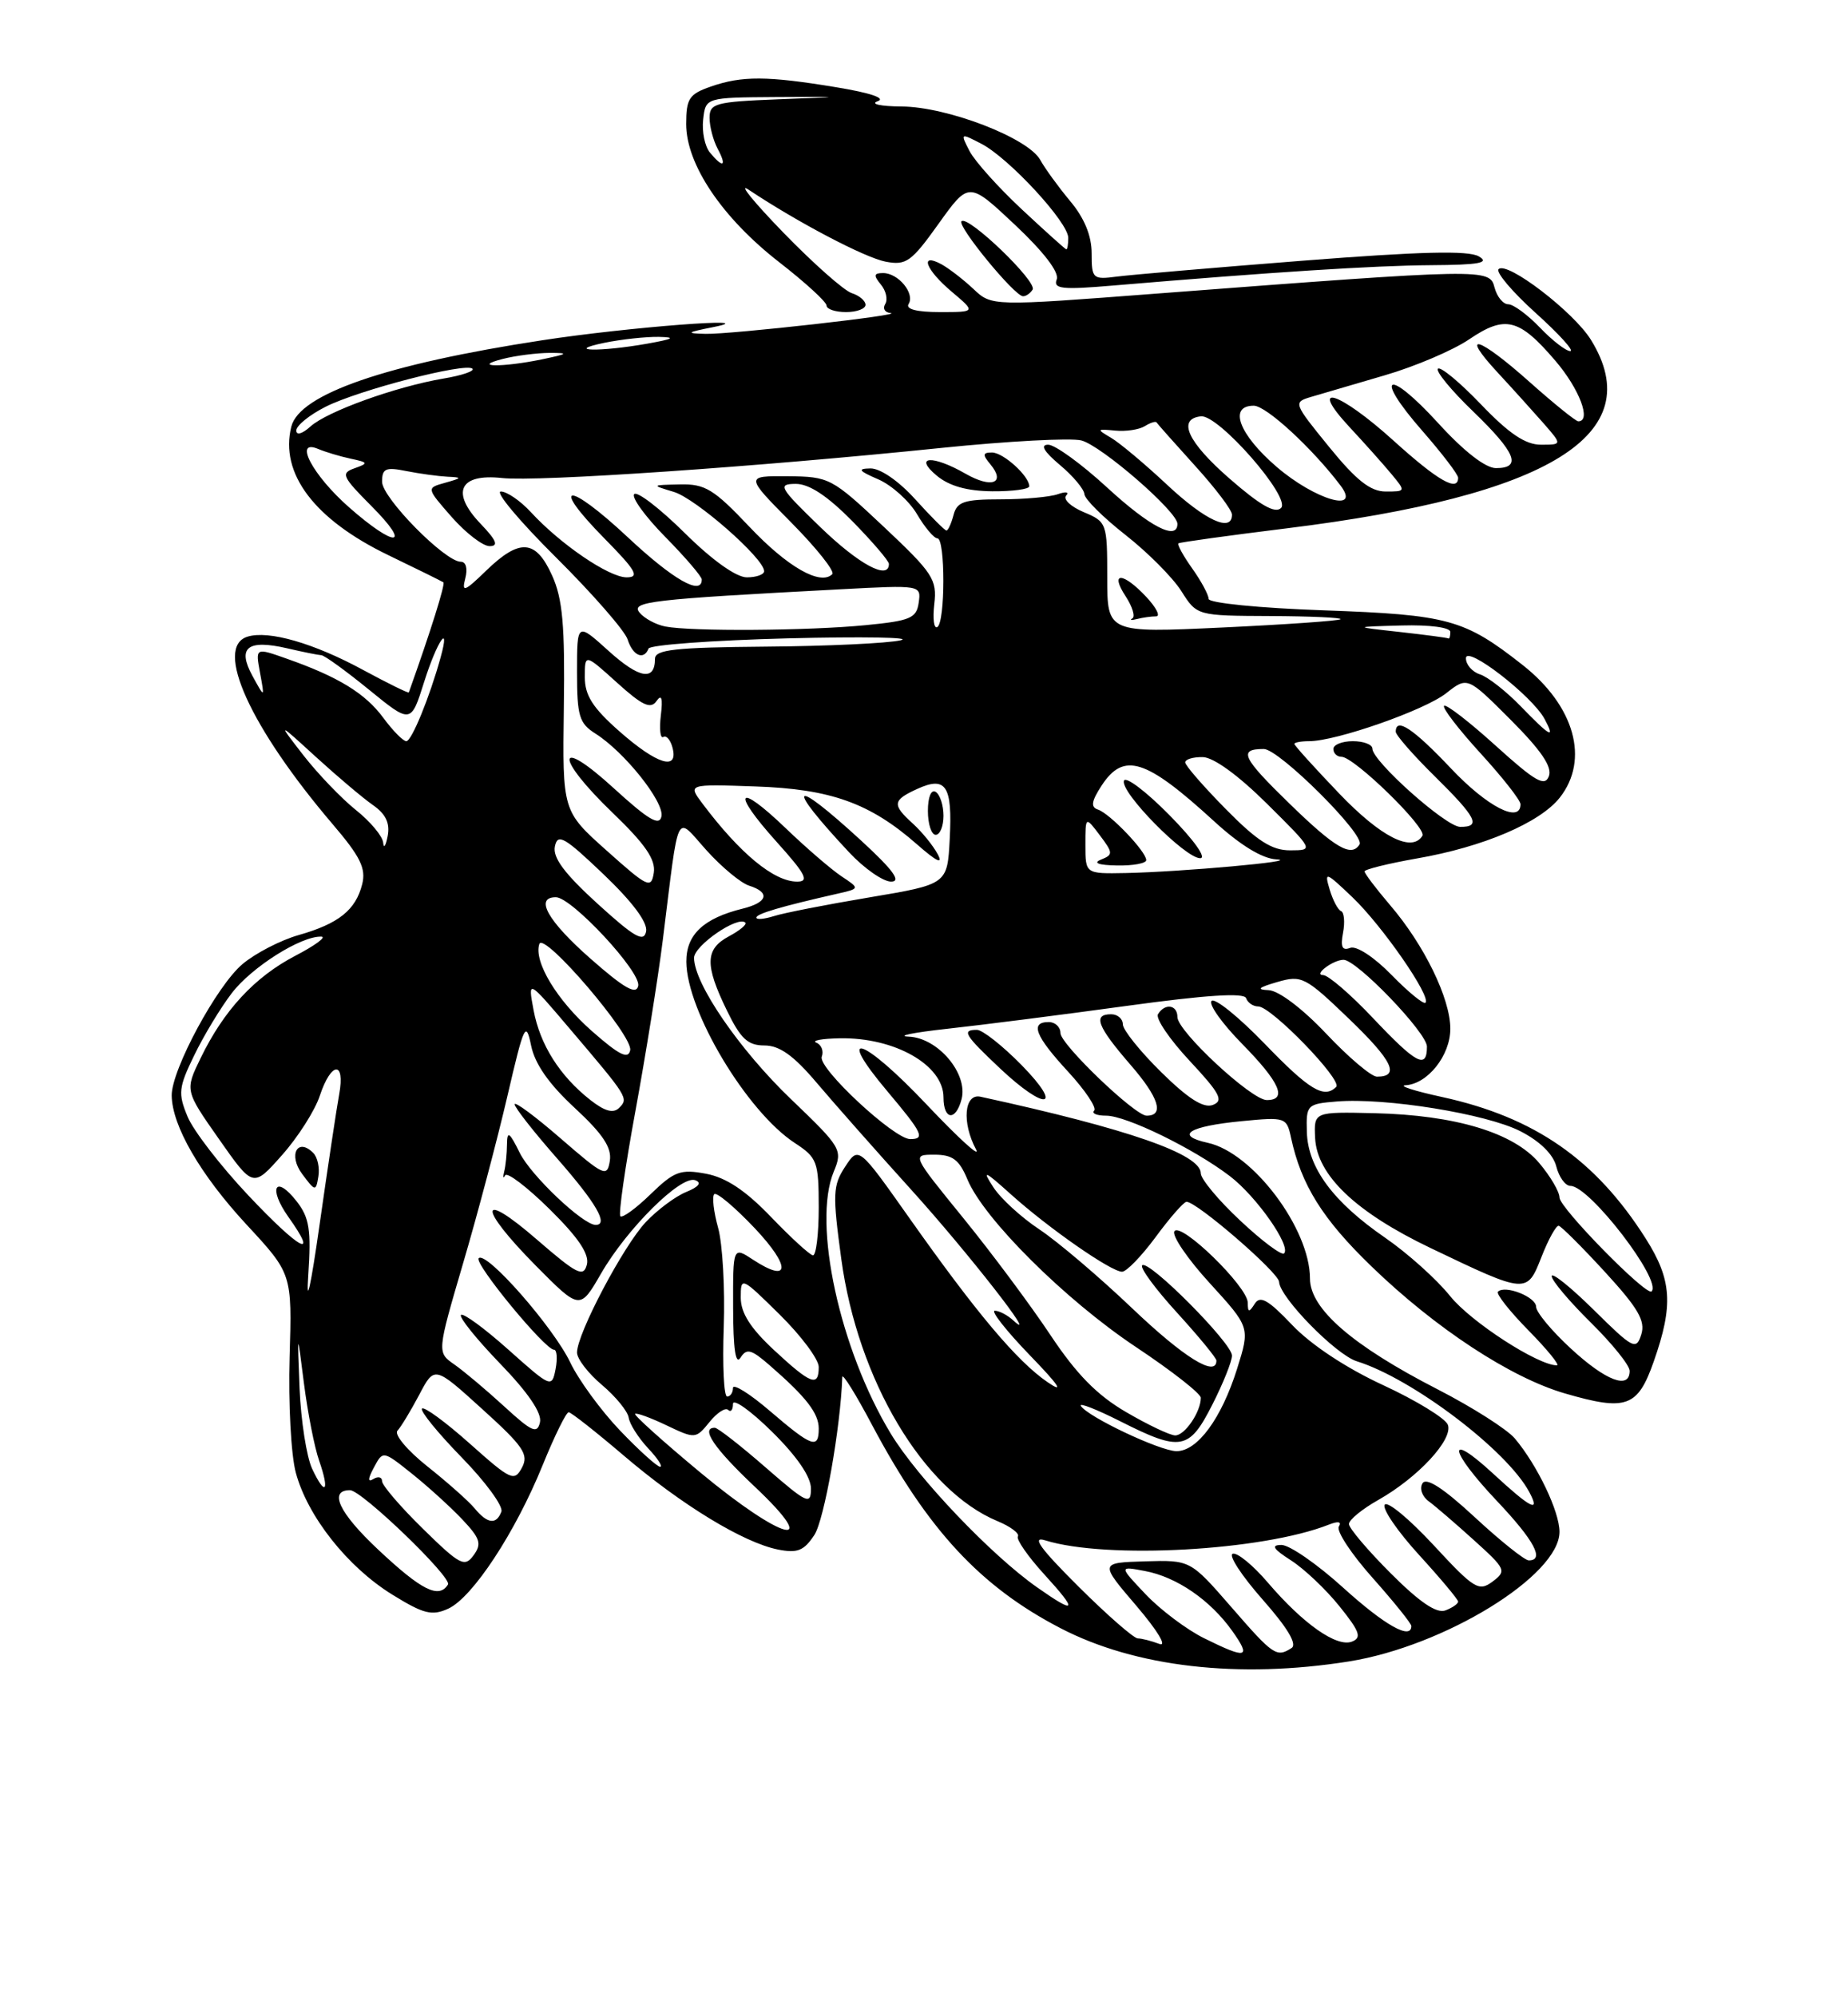 <?xml version="1.0" encoding="UTF-8" standalone="no"?>
<!DOCTYPE svg PUBLIC "-//W3C//DTD SVG 1.1//EN" "http://www.w3.org/Graphics/SVG/1.1/DTD/svg11.dtd" >
<svg xmlns="http://www.w3.org/2000/svg" xmlns:xlink="http://www.w3.org/1999/xlink" version="1.1" viewBox="0 0 237 256">
 <g >
 <path fill="currentColor"
d=" M 173.00 212.95 C 185.27 210.99 200.00 201.93 200.00 196.34 C 200.00 193.74 197.17 187.82 194.28 184.38 C 193.30 183.21 188.84 180.37 184.38 178.08 C 173.44 172.47 168.00 167.75 168.00 163.88 C 168.00 157.49 160.67 147.74 154.90 146.48 C 150.59 145.53 152.43 144.36 159.25 143.70 C 164.85 143.16 165.01 143.21 165.57 145.82 C 166.87 151.87 169.62 156.27 175.91 162.34 C 184.12 170.27 193.74 176.58 200.70 178.60 C 208.58 180.89 210.03 180.37 212.09 174.50 C 214.63 167.27 214.41 164.04 211.06 158.75 C 204.64 148.63 196.84 143.21 184.96 140.61 C 181.41 139.84 179.29 139.16 180.25 139.10 C 183.09 138.94 186.00 135.28 186.00 131.86 C 186.00 127.99 182.66 121.13 178.29 116.03 C 176.48 113.91 175.00 111.96 175.00 111.69 C 175.00 111.43 178.03 110.68 181.72 110.03 C 190.21 108.56 197.50 105.45 200.04 102.23 C 203.87 97.36 201.94 90.48 195.28 85.24 C 187.80 79.36 185.74 78.80 169.82 78.23 C 161.49 77.94 155.00 77.29 155.00 76.76 C 155.00 76.24 154.05 74.48 152.89 72.85 C 151.73 71.22 150.94 69.77 151.14 69.64 C 151.34 69.50 157.57 68.64 165.00 67.72 C 198.80 63.55 211.52 55.67 204.04 43.57 C 201.83 39.98 193.24 33.41 192.19 34.50 C 191.81 34.89 193.95 37.41 196.94 40.11 C 199.93 42.80 201.93 45.00 201.38 45.00 C 200.83 45.00 199.08 43.65 197.50 42.00 C 195.92 40.35 194.09 39.00 193.43 39.00 C 192.77 39.00 191.98 38.03 191.67 36.85 C 191.03 34.40 190.64 34.41 148.34 37.63 C 127.18 39.25 127.18 39.25 124.84 37.04 C 123.55 35.83 121.71 34.41 120.75 33.88 C 117.86 32.31 118.71 34.58 122.08 37.41 C 125.15 40.00 125.15 40.00 120.52 40.00 C 117.55 40.00 116.11 39.62 116.53 38.96 C 117.36 37.61 115.20 35.00 113.26 35.00 C 112.06 35.00 112.00 35.29 112.96 36.46 C 113.63 37.26 113.88 38.38 113.53 38.96 C 113.17 39.53 113.47 40.05 114.19 40.12 C 116.37 40.32 93.73 42.87 90.50 42.79 C 87.89 42.73 88.02 42.61 91.50 41.92 C 98.35 40.56 80.47 41.93 69.50 43.62 C 49.54 46.67 38.41 50.51 37.36 54.68 C 35.86 60.68 40.31 66.58 49.81 71.16 C 53.49 72.93 56.66 74.50 56.86 74.64 C 57.14 74.83 55.21 80.98 52.43 88.75 C 52.38 88.88 49.75 87.59 46.57 85.87 C 40.23 82.43 34.45 80.77 31.75 81.60 C 27.40 82.93 32.10 93.26 42.68 105.66 C 46.21 109.79 46.96 111.31 46.45 113.33 C 45.62 116.64 43.43 118.39 38.30 119.85 C 35.98 120.51 32.75 122.18 31.10 123.57 C 27.80 126.34 21.99 137.13 22.02 140.41 C 22.06 144.29 25.68 150.54 31.58 156.92 C 37.46 163.26 37.46 163.26 37.14 173.94 C 36.97 179.82 37.32 186.49 37.94 188.77 C 39.45 194.37 44.57 200.84 50.30 204.38 C 54.33 206.87 55.39 207.14 57.48 206.19 C 60.60 204.77 66.09 196.43 69.61 187.75 C 71.12 184.04 72.61 181.01 72.93 181.01 C 73.24 181.02 76.42 183.52 80.00 186.57 C 87.42 192.90 95.34 197.72 99.78 198.61 C 102.27 199.10 103.10 198.77 104.44 196.74 C 105.71 194.80 107.80 182.98 108.02 176.50 C 108.04 175.95 109.77 178.73 111.86 182.68 C 118.98 196.08 125.74 203.37 136.01 208.69 C 145.61 213.68 158.87 215.20 173.00 212.95 Z  M 111.00 39.07 C 111.00 38.55 110.20 37.88 109.23 37.57 C 108.25 37.26 104.32 33.78 100.48 29.83 C 96.64 25.87 94.62 23.39 96.00 24.31 C 102.29 28.50 110.92 33.03 113.58 33.54 C 116.21 34.04 116.88 33.57 120.37 28.68 C 124.25 23.26 124.25 23.26 130.16 28.81 C 133.86 32.29 135.87 34.91 135.52 35.81 C 135.05 37.03 136.18 37.16 142.73 36.60 C 163.21 34.87 176.19 34.04 183.50 33.99 C 189.71 33.95 191.09 33.70 189.65 32.86 C 188.31 32.08 182.10 32.24 167.15 33.41 C 155.79 34.30 145.04 35.22 143.25 35.45 C 140.14 35.86 140.00 35.73 140.00 32.47 C 140.00 30.22 139.07 27.95 137.25 25.78 C 135.74 23.97 134.01 21.59 133.41 20.50 C 131.86 17.68 121.48 13.68 115.62 13.65 C 112.94 13.63 111.56 13.33 112.55 12.98 C 113.66 12.59 111.62 11.90 107.23 11.18 C 98.39 9.72 95.16 9.70 91.15 11.10 C 88.38 12.06 88.00 12.64 88.00 15.90 C 88.00 21.08 92.62 27.93 99.96 33.63 C 103.28 36.21 106.00 38.70 106.00 39.16 C 106.00 39.62 107.12 40.00 108.50 40.00 C 109.88 40.00 111.00 39.58 111.00 39.07 Z  M 132.43 37.12 C 133.05 36.10 124.13 27.54 123.31 28.36 C 122.72 28.95 130.07 37.91 131.19 37.97 C 131.57 37.99 132.13 37.60 132.43 37.12 Z  M 154.43 209.98 C 152.20 208.88 148.82 206.34 146.93 204.35 C 143.50 200.73 143.50 200.73 146.83 201.36 C 150.90 202.12 155.21 205.08 158.03 209.04 C 160.51 212.53 159.90 212.69 154.43 209.98 Z  M 157.90 205.97 C 152.66 199.95 152.66 199.95 146.83 200.12 C 141.01 200.30 141.01 200.30 145.76 205.85 C 148.49 209.05 149.72 211.11 148.67 210.70 C 147.66 210.32 146.42 210.00 145.92 210.00 C 145.41 210.00 141.98 207.00 138.29 203.33 C 133.39 198.45 132.25 196.87 134.04 197.43 C 141.89 199.88 161.92 198.77 170.41 195.42 C 171.62 194.94 172.10 195.03 171.70 195.67 C 171.36 196.23 173.31 199.19 176.04 202.25 C 178.77 205.32 181.00 208.09 181.00 208.41 C 181.00 210.24 177.61 208.34 172.26 203.50 C 168.92 200.47 165.36 198.01 164.34 198.02 C 162.96 198.03 163.26 198.52 165.57 200.00 C 167.26 201.08 170.06 203.73 171.79 205.89 C 174.39 209.12 174.67 209.91 173.38 210.41 C 171.43 211.16 167.15 208.16 162.61 202.86 C 160.70 200.62 158.66 198.95 158.09 199.15 C 157.52 199.34 159.24 201.97 161.91 205.00 C 165.11 208.62 166.39 210.75 165.64 211.23 C 163.72 212.47 163.30 212.19 157.90 205.97 Z  M 178.37 201.67 C 175.42 198.72 173.00 195.87 173.00 195.34 C 173.00 194.80 174.69 193.42 176.75 192.26 C 181.85 189.38 186.40 184.48 185.68 182.61 C 185.36 181.79 181.63 179.50 177.39 177.54 C 172.66 175.36 168.14 172.37 165.73 169.84 C 162.65 166.60 161.61 166.01 160.92 167.10 C 160.18 168.26 160.03 168.24 160.02 166.96 C 159.99 164.89 151.40 156.54 150.61 157.82 C 150.27 158.37 152.31 161.37 155.16 164.48 C 160.32 170.13 160.32 170.13 158.65 175.45 C 156.64 181.83 153.57 186.00 150.89 186.00 C 148.80 186.00 139.49 181.60 138.62 180.20 C 138.34 179.74 140.62 180.63 143.69 182.18 C 151.44 186.09 152.51 185.89 155.48 180.03 C 156.87 177.30 158.00 174.47 158.00 173.75 C 158.00 172.15 147.28 161.38 146.48 162.18 C 146.17 162.49 148.19 165.23 150.96 168.26 C 153.73 171.30 156.00 174.05 156.00 174.39 C 156.00 176.59 151.81 173.99 145.19 167.68 C 140.96 163.65 135.61 159.11 133.30 157.58 C 130.99 156.05 128.32 153.61 127.38 152.15 C 125.91 149.89 126.24 150.02 129.62 153.06 C 134.47 157.42 142.49 163.00 143.90 163.00 C 144.47 163.00 146.41 160.99 148.22 158.54 C 150.02 156.09 151.80 154.06 152.16 154.04 C 153.41 153.96 164.00 163.11 164.04 164.30 C 164.11 166.28 171.33 173.65 174.01 174.48 C 181.12 176.69 193.26 185.88 196.12 191.23 C 197.60 193.99 196.33 193.35 191.48 188.87 C 185.41 183.28 185.79 185.84 192.00 192.41 C 196.76 197.44 198.13 200.00 196.06 200.00 C 195.54 200.00 192.42 197.51 189.14 194.47 C 185.12 190.75 182.92 189.32 182.43 190.12 C 182.02 190.77 182.38 191.80 183.21 192.41 C 184.05 193.02 186.66 195.27 189.03 197.41 C 193.13 201.11 193.24 201.35 191.41 202.72 C 189.65 204.03 189.05 203.66 183.84 198.03 C 180.72 194.67 177.91 192.34 177.58 192.87 C 177.26 193.40 179.24 196.29 181.99 199.30 C 184.75 202.32 187.00 205.01 187.00 205.28 C 187.00 205.56 186.27 206.07 185.37 206.41 C 184.24 206.84 182.06 205.36 178.37 201.67 Z  M 133.00 203.45 C 127.10 199.31 117.66 189.40 114.23 183.74 C 107.70 172.96 104.18 156.81 106.92 150.19 C 108.09 147.37 107.92 147.09 101.45 140.89 C 94.84 134.56 89.03 126.10 89.01 122.78 C 89.00 121.20 94.65 117.32 95.59 118.26 C 95.81 118.48 94.87 119.27 93.50 120.00 C 90.43 121.64 90.36 123.64 93.20 129.47 C 94.98 133.15 95.90 134.00 98.04 134.00 C 99.97 134.00 101.78 135.29 104.71 138.75 C 106.92 141.36 112.39 147.55 116.87 152.50 C 124.12 160.51 133.48 172.49 129.96 169.25 C 129.21 168.56 128.14 168.00 127.58 168.00 C 127.03 168.00 129.03 170.55 132.03 173.66 C 135.84 177.59 136.54 178.66 134.34 177.15 C 130.45 174.49 125.26 168.34 116.68 156.20 C 110.11 146.90 110.11 146.90 108.38 149.55 C 106.81 151.94 106.76 153.05 107.89 161.35 C 110.00 176.88 118.44 191.04 127.93 194.97 C 129.60 195.66 130.78 196.55 130.54 196.93 C 130.31 197.31 131.84 199.51 133.94 201.81 C 138.29 206.57 138.04 206.99 133.00 203.45 Z  M 48.49 198.61 C 43.49 193.92 42.10 191.00 44.89 191.00 C 46.38 191.00 58.00 202.19 57.45 203.09 C 56.29 204.96 54.07 203.85 48.49 198.61 Z  M 54.24 195.95 C 51.36 193.13 49.00 190.38 49.00 189.85 C 49.00 189.32 48.51 189.19 47.90 189.56 C 47.14 190.03 47.16 189.57 47.96 188.08 C 49.11 185.92 49.11 185.92 52.81 188.87 C 54.84 190.49 57.74 193.12 59.25 194.71 C 61.59 197.18 61.81 197.87 60.74 199.34 C 59.59 200.92 59.00 200.61 54.24 195.95 Z  M 89.82 188.74 C 85.04 184.77 81.28 181.39 81.45 181.22 C 81.61 181.05 83.43 181.71 85.48 182.69 C 89.15 184.44 89.23 184.43 90.98 182.28 C 91.95 181.07 93.03 180.37 93.38 180.71 C 93.72 181.05 94.00 180.71 94.00 179.95 C 94.00 179.20 96.25 180.79 99.00 183.50 C 102.19 186.64 104.00 189.28 104.00 190.78 C 104.00 192.95 103.53 192.73 98.17 188.07 C 94.97 185.28 92.04 183.00 91.67 183.00 C 89.80 183.00 91.57 185.62 96.75 190.51 C 105.59 198.84 100.38 197.51 89.82 188.74 Z  M 60.87 193.33 C 60.12 192.42 57.39 190.00 54.82 187.96 C 52.25 185.92 50.52 183.86 50.97 183.38 C 51.42 182.90 52.68 180.82 53.76 178.78 C 55.72 175.05 55.72 175.05 61.85 180.61 C 67.14 185.39 67.84 186.43 66.94 188.11 C 65.96 189.94 65.52 189.73 60.27 185.05 C 57.17 182.29 54.41 180.26 54.12 180.54 C 53.84 180.82 56.12 183.63 59.19 186.78 C 62.26 189.92 64.56 193.06 64.30 193.75 C 63.66 195.46 62.51 195.32 60.87 193.33 Z  M 40.03 188.25 C 39.32 186.74 38.60 182.12 38.42 178.00 C 38.12 170.50 38.12 170.50 38.98 177.31 C 39.46 181.06 40.33 185.52 40.93 187.22 C 42.31 191.18 41.72 191.86 40.03 188.25 Z  M 79.53 183.37 C 77.10 180.83 74.21 176.89 73.13 174.62 C 70.95 170.08 62.36 160.30 61.39 161.27 C 60.76 161.91 69.89 173.00 71.05 173.00 C 71.42 173.00 71.51 174.12 71.25 175.48 C 70.78 177.91 70.67 177.87 65.21 173.00 C 62.14 170.26 59.41 168.26 59.12 168.54 C 58.84 168.82 61.10 171.63 64.14 174.78 C 67.74 178.50 69.52 181.13 69.25 182.30 C 68.90 183.83 68.21 183.52 64.67 180.27 C 62.38 178.17 59.50 175.75 58.27 174.89 C 56.04 173.34 56.04 173.34 59.39 161.92 C 61.24 155.64 63.79 146.00 65.07 140.50 C 67.20 131.32 67.45 130.79 68.11 134.00 C 68.59 136.37 70.40 138.95 73.70 142.00 C 77.31 145.34 78.47 147.09 78.21 148.78 C 77.87 150.93 77.48 150.75 71.93 145.94 C 68.67 143.11 66.00 141.13 66.00 141.54 C 66.00 141.95 68.47 145.10 71.50 148.54 C 76.46 154.20 78.09 157.00 76.39 157.00 C 74.77 157.00 68.08 150.66 66.66 147.77 C 65.33 145.08 65.04 144.89 65.02 146.67 C 65.01 147.86 64.85 149.44 64.66 150.17 C 64.48 150.90 64.53 151.12 64.78 150.65 C 65.03 150.18 67.60 152.14 70.50 155.00 C 74.21 158.66 75.61 160.76 75.26 162.10 C 74.83 163.75 73.99 163.32 68.88 158.90 C 61.37 152.39 61.23 154.65 68.68 162.19 C 74.37 167.93 74.37 167.93 77.09 163.22 C 80.43 157.44 87.34 150.60 89.16 151.27 C 90.03 151.59 89.62 152.12 88.00 152.78 C 86.62 153.34 84.29 155.08 82.81 156.65 C 79.93 159.72 74.00 170.95 74.00 173.36 C 74.00 174.16 75.44 176.04 77.21 177.52 C 78.97 179.01 80.51 180.89 80.63 181.72 C 80.76 182.54 81.87 184.29 83.10 185.61 C 84.34 186.92 85.04 188.00 84.66 188.00 C 84.28 188.00 81.97 185.92 79.53 183.37 Z  M 98.75 180.86 C 96.14 178.62 94.00 177.29 94.00 177.90 C 94.00 178.50 93.66 179.00 93.25 179.00 C 92.84 179.00 92.64 174.99 92.82 170.08 C 92.99 165.17 92.67 159.46 92.10 157.39 C 91.52 155.31 91.30 153.37 91.60 153.06 C 91.90 152.76 94.24 154.73 96.80 157.43 C 101.47 162.38 101.34 164.58 96.56 161.45 C 94.00 159.77 94.00 159.77 94.02 167.63 C 94.03 172.89 94.34 175.01 94.96 174.03 C 95.75 172.78 96.33 172.93 98.70 174.99 C 103.41 179.08 105.00 181.14 105.00 183.11 C 105.00 185.78 104.13 185.47 98.75 180.86 Z  M 144.40 180.98 C 140.69 178.82 138.05 176.13 134.71 171.11 C 132.19 167.32 127.16 160.57 123.53 156.11 C 116.93 148.00 116.93 148.00 119.84 148.00 C 122.17 148.00 123.02 148.64 124.07 151.17 C 126.17 156.23 136.60 166.60 145.65 172.63 C 150.24 175.68 154.00 178.62 154.00 179.16 C 154.00 180.97 151.94 184.00 150.71 183.98 C 150.05 183.97 147.20 182.62 144.40 180.98 Z  M 99.25 173.03 C 96.24 170.23 95.00 168.28 95.00 166.33 C 95.00 163.61 95.07 163.64 100.00 168.50 C 102.75 171.21 105.00 174.23 105.00 175.21 C 105.00 177.82 104.00 177.44 99.25 173.03 Z  M 201.48 172.87 C 199.01 170.60 197.00 168.18 197.00 167.49 C 197.00 166.23 193.01 164.66 192.11 165.56 C 191.84 165.83 193.60 168.06 196.02 170.52 C 198.44 172.98 200.08 175.00 199.67 175.00 C 197.23 175.00 188.63 169.43 185.98 166.13 C 184.26 163.98 180.50 160.61 177.62 158.63 C 170.96 154.04 167.73 149.67 167.60 145.09 C 167.50 141.61 167.62 141.49 171.44 141.18 C 177.68 140.67 190.62 142.76 194.98 144.99 C 197.49 146.27 199.20 147.95 199.59 149.51 C 199.94 150.88 200.75 152.00 201.41 152.00 C 203.86 152.00 213.19 164.14 211.81 165.52 C 211.16 166.18 200.00 154.81 200.00 153.49 C 200.00 152.76 198.84 150.77 197.41 149.08 C 194.13 145.18 186.69 142.93 176.27 142.68 C 168.50 142.50 168.50 142.50 168.66 145.86 C 168.89 150.63 173.87 155.38 183.50 159.98 C 195.81 165.87 195.82 165.87 197.70 161.08 C 198.58 158.84 199.57 157.05 199.90 157.11 C 200.23 157.18 202.90 159.84 205.84 163.04 C 210.09 167.67 211.04 169.30 210.49 171.04 C 209.84 173.09 209.45 172.89 204.40 167.90 C 201.43 164.97 199.00 163.02 199.00 163.57 C 199.00 164.12 201.25 166.79 204.00 169.50 C 206.75 172.21 209.00 175.00 209.00 175.71 C 209.00 178.15 205.95 176.99 201.48 172.87 Z  M 39.53 163.50 C 39.92 157.64 39.68 156.09 38.07 154.01 C 35.31 150.46 34.34 152.26 37.00 156.00 C 40.97 161.57 38.44 160.20 31.85 153.22 C 28.30 149.46 24.79 144.91 24.05 143.11 C 22.82 140.15 22.90 139.38 24.90 135.28 C 26.11 132.77 28.28 129.18 29.72 127.30 C 32.27 123.96 38.62 119.95 41.21 120.05 C 41.92 120.07 40.42 121.18 37.88 122.50 C 32.66 125.22 28.71 129.48 25.74 135.60 C 23.71 139.77 23.71 139.77 28.09 146.01 C 32.46 152.24 32.46 152.24 36.17 148.05 C 38.22 145.75 40.40 142.32 41.02 140.43 C 42.47 136.06 44.29 135.92 43.50 140.25 C 43.17 142.04 42.04 149.57 40.98 157.00 C 39.85 164.94 39.25 167.62 39.53 163.50 Z  M 40.17 147.77 C 38.15 145.75 36.94 148.05 38.75 150.47 C 40.43 152.72 40.51 152.74 40.83 150.79 C 41.02 149.68 40.72 148.32 40.17 147.77 Z  M 98.86 155.96 C 95.61 152.58 93.11 150.92 90.54 150.44 C 87.27 149.83 86.47 150.12 83.44 153.06 C 81.57 154.88 79.82 156.15 79.56 155.89 C 79.30 155.64 80.17 149.59 81.48 142.46 C 82.79 135.33 84.38 125.45 85.00 120.50 C 87.15 103.28 86.56 104.50 90.62 109.00 C 92.56 111.15 95.02 113.19 96.08 113.52 C 98.82 114.39 98.45 115.67 95.25 116.46 C 90.22 117.70 88.00 119.79 88.02 123.27 C 88.06 129.60 95.78 142.48 101.93 146.50 C 104.81 148.38 104.99 148.88 105.00 154.75 C 105.00 158.19 104.66 160.95 104.25 160.90 C 103.84 160.84 101.41 158.62 98.86 155.96 Z  M 159.07 156.46 C 156.28 153.86 154.00 151.12 154.00 150.39 C 154.00 147.93 144.69 144.69 125.75 140.57 C 123.66 140.11 123.33 143.88 125.17 147.32 C 125.81 148.52 122.93 145.90 118.77 141.50 C 110.66 132.93 106.93 131.73 113.84 139.92 C 118.32 145.24 118.68 146.00 116.73 146.00 C 114.66 146.00 104.84 136.86 105.39 135.44 C 105.66 134.72 105.35 133.91 104.69 133.64 C 104.04 133.38 105.39 133.12 107.70 133.08 C 114.74 132.95 121.00 136.51 121.00 140.65 C 121.00 143.58 122.58 143.73 123.32 140.88 C 124.17 137.62 120.30 133.03 116.56 132.87 C 114.88 132.80 117.10 132.34 121.50 131.86 C 125.90 131.38 136.24 130.06 144.48 128.93 C 154.66 127.53 159.57 127.21 159.81 127.94 C 160.01 128.52 160.71 129.00 161.37 129.00 C 163.04 129.00 172.21 138.46 171.36 139.31 C 169.81 140.86 167.91 139.71 162.17 133.76 C 158.85 130.33 155.80 127.87 155.38 128.29 C 154.96 128.70 156.73 131.19 159.31 133.81 C 164.14 138.72 165.14 141.00 162.46 141.00 C 160.50 141.00 151.00 132.18 151.00 130.36 C 151.00 128.78 149.40 128.54 148.51 129.99 C 148.17 130.53 150.00 133.22 152.57 135.97 C 156.47 140.15 156.96 141.08 155.55 141.62 C 154.35 142.08 152.39 140.83 148.92 137.42 C 146.22 134.76 144.00 132.00 144.00 131.29 C 144.00 130.58 143.32 130.00 142.50 130.00 C 140.12 130.00 140.71 131.55 145.01 136.51 C 148.63 140.69 149.35 143.00 147.05 143.00 C 145.55 143.00 136.00 133.85 136.00 132.41 C 136.00 131.63 135.32 131.00 134.50 131.00 C 132.06 131.00 132.75 132.78 136.99 137.37 C 139.18 139.75 140.68 141.99 140.32 142.35 C 139.96 142.71 140.66 143.00 141.87 143.00 C 144.45 143.00 153.12 147.23 157.73 150.75 C 161.14 153.35 165.61 159.72 164.68 160.65 C 164.38 160.96 161.85 159.07 159.07 156.46 Z  M 131.00 136.50 C 128.57 134.03 126.00 132.00 125.29 132.00 C 123.30 132.00 123.67 132.62 128.25 136.94 C 134.12 142.47 136.49 142.10 131.00 136.50 Z  M 75.71 140.99 C 71.78 137.90 69.26 133.91 68.43 129.48 C 67.69 125.52 67.69 125.52 73.09 131.88 C 80.56 140.66 80.63 140.77 79.40 142.00 C 78.66 142.74 77.56 142.44 75.71 140.99 Z  M 170.09 132.50 C 167.04 129.27 163.98 126.96 162.69 126.91 C 161.09 126.84 161.38 126.57 163.80 125.87 C 166.94 124.96 167.39 125.19 173.02 130.60 C 178.60 135.96 179.58 138.00 176.59 138.00 C 175.87 138.00 172.95 135.53 170.09 132.50 Z  M 75.89 132.14 C 71.40 128.18 68.42 123.24 69.17 120.99 C 69.72 119.34 81.20 132.75 80.82 134.61 C 80.58 135.82 79.41 135.24 75.89 132.14 Z  M 176.09 130.50 C 173.23 127.47 170.35 124.99 169.69 124.98 C 168.39 124.97 170.94 123.04 172.29 123.02 C 173.97 122.98 183.00 132.37 183.00 134.14 C 183.00 137.09 181.65 136.38 176.09 130.50 Z  M 178.46 124.96 C 176.23 122.67 173.96 121.19 173.16 121.49 C 172.13 121.89 171.89 121.38 172.24 119.55 C 172.50 118.19 172.38 116.94 171.99 116.78 C 171.59 116.63 170.93 115.38 170.52 114.00 C 169.82 111.66 170.01 111.73 173.44 115.00 C 177.27 118.65 183.58 127.75 182.81 128.52 C 182.57 128.76 180.61 127.16 178.46 124.96 Z  M 75.75 122.89 C 70.25 118.06 68.52 115.00 71.29 115.00 C 73.32 115.00 82.23 124.58 81.85 126.36 C 81.59 127.55 80.06 126.68 75.75 122.89 Z  M 76.63 115.83 C 72.41 111.99 70.87 109.93 71.16 108.50 C 71.51 106.77 72.37 107.26 77.40 112.06 C 81.14 115.63 83.09 118.25 82.86 119.39 C 82.57 120.83 81.36 120.13 76.63 115.83 Z  M 97.00 117.61 C 97.00 117.12 100.20 116.18 107.39 114.55 C 110.29 113.89 110.29 113.89 107.89 112.30 C 106.58 111.42 103.37 108.66 100.77 106.16 C 94.53 100.17 93.70 101.34 99.56 107.86 C 103.34 112.06 103.83 113.00 102.23 113.00 C 99.26 113.00 94.91 109.41 90.09 103.00 C 88.21 100.50 88.21 100.50 96.86 100.80 C 106.55 101.13 111.57 102.93 117.61 108.23 C 120.13 110.44 120.99 110.85 120.26 109.49 C 119.67 108.38 118.24 106.63 117.09 105.58 C 114.38 103.13 114.45 102.57 117.65 101.11 C 121.33 99.44 122.16 100.72 121.80 107.52 C 121.50 113.34 121.50 113.34 111.50 115.02 C 106.00 115.94 100.49 117.02 99.25 117.42 C 98.01 117.81 97.00 117.90 97.00 117.61 Z  M 110.45 107.75 C 101.44 99.48 100.56 100.34 108.90 109.25 C 110.83 111.31 113.25 113.00 114.28 113.00 C 115.63 113.00 114.55 111.52 110.45 107.75 Z  M 121.00 104.56 C 121.00 103.22 120.55 101.84 120.00 101.50 C 119.42 101.14 119.00 102.16 119.00 103.94 C 119.00 105.62 119.45 107.00 120.00 107.00 C 120.55 107.00 121.00 105.90 121.00 104.56 Z  M 77.81 109.03 C 72.13 103.96 72.13 103.96 72.31 90.73 C 72.46 80.14 72.16 76.75 70.80 73.75 C 68.71 69.13 66.65 68.98 62.35 73.14 C 59.57 75.84 59.19 75.98 59.67 74.14 C 60.00 72.88 59.77 72.00 59.09 72.00 C 57.07 72.00 49.00 63.81 49.00 61.75 C 49.00 60.04 49.46 59.84 52.12 60.38 C 53.84 60.72 56.21 61.04 57.37 61.10 C 59.31 61.19 59.28 61.26 57.08 61.88 C 54.67 62.55 54.67 62.55 57.94 66.28 C 59.74 68.32 61.92 70.00 62.79 70.00 C 63.97 70.00 63.68 69.27 61.66 67.16 C 57.77 63.11 58.90 60.67 64.39 61.27 C 68.94 61.77 97.16 59.84 120.84 57.40 C 129.27 56.54 137.30 56.11 138.67 56.45 C 141.22 57.09 151.00 65.57 151.00 67.14 C 151.00 69.35 147.46 67.52 142.00 62.50 C 138.71 59.47 135.30 57.00 134.43 57.00 C 133.37 57.00 133.86 57.85 135.92 59.59 C 137.62 61.01 139.03 62.70 139.07 63.34 C 139.12 63.98 141.48 66.32 144.32 68.55 C 147.17 70.78 150.40 74.02 151.50 75.76 C 153.50 78.92 153.50 78.92 162.92 78.96 C 168.10 78.98 172.15 79.17 171.92 79.37 C 171.69 79.57 164.86 80.05 156.75 80.43 C 142.00 81.12 142.00 81.12 142.00 74.01 C 142.00 67.05 141.94 66.88 138.98 65.64 C 137.32 64.94 136.31 63.99 136.73 63.52 C 137.16 63.06 136.68 62.98 135.67 63.34 C 134.66 63.70 131.36 64.00 128.32 64.00 C 123.65 64.00 122.73 64.31 122.29 66.00 C 122.00 67.10 121.59 68.00 121.38 68.00 C 121.17 68.00 119.37 66.20 117.38 64.00 C 115.26 61.65 112.89 60.02 111.63 60.04 C 109.92 60.07 110.11 60.35 112.64 61.44 C 114.36 62.19 116.60 64.20 117.60 65.90 C 118.61 67.61 119.78 69.00 120.22 69.00 C 121.24 69.00 121.24 79.74 120.21 80.37 C 119.77 80.64 119.60 79.31 119.82 77.43 C 120.19 74.28 119.65 73.45 113.36 67.54 C 106.67 61.25 106.36 61.09 101.03 61.04 C 95.56 61.00 95.56 61.00 101.47 66.97 C 104.73 70.26 107.09 73.24 106.74 73.59 C 105.23 75.10 100.99 72.68 96.11 67.52 C 91.54 62.69 90.42 62.01 87.19 62.09 C 83.50 62.17 83.50 62.17 86.42 63.05 C 89.23 63.89 98.00 71.58 98.00 73.21 C 98.00 73.64 97.00 74.00 95.78 74.00 C 94.42 74.00 91.33 71.80 87.81 68.31 C 84.64 65.18 81.73 62.94 81.34 63.33 C 80.94 63.72 82.73 66.19 85.31 68.81 C 87.89 71.43 90.00 73.89 90.00 74.28 C 90.00 76.40 86.34 74.31 80.51 68.86 C 72.79 61.64 70.38 61.77 77.52 69.02 C 81.57 73.13 82.07 74.00 80.36 74.00 C 78.10 74.00 71.87 69.76 68.08 65.64 C 66.74 64.19 65.01 63.00 64.23 63.00 C 63.44 63.00 66.63 66.81 71.32 71.46 C 76.01 76.12 80.13 80.84 80.49 81.96 C 81.15 84.05 82.57 84.67 83.17 83.13 C 83.35 82.66 91.38 82.07 101.00 81.82 C 110.62 81.58 117.15 81.69 115.50 82.07 C 113.85 82.45 106.09 82.82 98.25 82.88 C 86.56 82.98 84.00 83.26 84.00 84.44 C 84.00 87.33 81.99 86.99 78.04 83.42 C 74.00 79.77 74.00 79.77 74.00 86.15 C 74.00 91.77 74.28 92.71 76.35 94.02 C 80.06 96.35 85.19 102.77 84.83 104.63 C 84.58 105.92 83.18 105.10 78.75 101.06 C 71.23 94.18 71.09 97.00 78.60 104.21 C 82.75 108.20 84.10 110.17 83.85 111.85 C 83.52 113.95 83.10 113.76 77.81 109.03 Z  M 148.26 79.00 C 148.86 79.00 148.29 77.88 147.00 76.50 C 144.00 73.30 142.28 73.26 144.36 76.43 C 145.23 77.76 145.62 79.04 145.22 79.26 C 144.83 79.49 145.10 79.52 145.83 79.34 C 146.56 79.15 147.66 79.00 148.26 79.00 Z  M 132.00 62.33 C 132.00 61.02 128.67 58.00 127.22 58.00 C 126.02 58.00 125.98 58.28 127.02 59.52 C 129.02 61.93 127.17 62.63 123.85 60.73 C 119.58 58.28 117.10 58.44 120.14 60.97 C 121.74 62.30 124.03 62.94 127.25 62.97 C 129.86 62.99 132.00 62.70 132.00 62.33 Z  M 139.20 108.31 C 139.20 104.61 139.20 104.61 141.05 107.06 C 142.76 109.33 142.77 109.55 141.20 110.18 C 140.12 110.61 140.88 110.89 143.25 110.93 C 145.31 110.97 147.00 110.66 147.00 110.24 C 147.00 109.15 142.35 104.28 140.82 103.77 C 139.85 103.45 139.96 102.71 141.29 100.67 C 144.13 96.35 146.95 97.25 155.69 105.25 C 159.05 108.33 161.87 110.05 163.69 110.15 C 167.15 110.35 151.44 111.76 144.35 111.90 C 139.20 112.00 139.20 112.00 139.20 108.31 Z  M 149.97 104.47 C 146.97 101.43 144.35 99.45 144.14 100.07 C 143.65 101.54 151.98 110.00 153.92 110.00 C 154.79 110.00 153.11 107.65 149.97 104.47 Z  M 49.14 108.00 C 49.06 107.17 47.49 105.29 45.64 103.82 C 43.79 102.34 40.77 99.19 38.92 96.82 C 35.57 92.50 35.57 92.50 40.54 97.04 C 43.27 99.53 46.55 102.30 47.83 103.19 C 49.47 104.33 50.03 105.50 49.72 107.15 C 49.47 108.44 49.21 108.83 49.14 108.00 Z  M 157.22 103.72 C 154.35 100.81 152.00 98.11 152.00 97.72 C 152.00 97.32 153.01 97.02 154.25 97.04 C 155.63 97.06 158.82 99.38 162.50 103.03 C 168.50 108.98 168.50 108.98 165.47 108.99 C 163.12 109.00 161.24 107.80 157.22 103.72 Z  M 165.38 103.01 C 159.28 97.08 158.77 96.00 162.08 96.00 C 164.04 96.00 175.11 107.02 174.36 108.23 C 173.32 109.92 171.24 108.71 165.38 103.01 Z  M 171.75 101.71 C 168.59 98.41 166.00 95.55 166.00 95.35 C 166.00 95.16 166.85 95.00 167.89 95.00 C 171.36 95.00 182.68 91.04 185.46 88.86 C 188.19 86.71 188.19 86.71 193.74 92.26 C 197.65 96.18 199.10 98.30 198.64 99.49 C 198.11 100.87 196.90 100.17 191.83 95.59 C 188.44 92.52 185.45 90.21 185.20 90.47 C 184.94 90.72 187.05 93.46 189.87 96.55 C 192.69 99.63 195.00 102.57 195.00 103.08 C 195.00 105.60 190.73 103.41 186.09 98.50 C 181.25 93.38 179.00 91.89 179.00 93.79 C 179.00 94.22 181.25 96.79 184.00 99.50 C 189.38 104.80 189.99 106.01 187.25 105.98 C 185.41 105.95 176.00 97.56 176.00 95.95 C 176.00 95.43 174.88 95.00 173.50 95.00 C 172.12 95.00 171.00 95.45 171.00 96.00 C 171.00 96.55 171.47 97.00 172.04 97.00 C 173.67 97.00 183.03 106.13 182.42 107.12 C 181.08 109.31 177.10 107.29 171.75 101.71 Z  M 79.45 93.75 C 76.02 90.73 75.00 89.13 75.00 86.80 C 75.00 83.77 75.00 83.77 79.12 87.49 C 82.38 90.44 83.45 90.93 84.19 89.86 C 84.85 88.92 85.02 89.48 84.75 91.70 C 84.54 93.46 84.68 94.70 85.07 94.46 C 85.46 94.22 85.99 94.84 86.25 95.84 C 87.03 98.84 84.26 97.98 79.45 93.75 Z  M 49.17 92.02 C 46.85 88.87 43.39 86.75 36.76 84.42 C 32.75 83.00 32.75 83.00 33.35 86.25 C 33.95 89.50 33.95 89.50 32.37 86.62 C 30.39 82.98 31.75 81.92 36.85 83.10 C 38.86 83.57 40.82 83.96 41.21 83.98 C 41.60 83.99 44.35 85.98 47.31 88.39 C 52.70 92.78 52.70 92.78 54.40 87.39 C 56.03 82.23 57.80 79.59 56.51 84.25 C 55.10 89.36 52.79 95.00 52.11 95.00 C 51.70 95.00 50.38 93.66 49.17 92.02 Z  M 195.01 90.51 C 193.15 88.59 190.81 86.76 189.81 86.44 C 188.81 86.12 188.00 85.19 188.00 84.37 C 188.00 82.62 196.50 89.19 198.09 92.16 C 199.51 94.81 198.83 94.45 195.01 90.51 Z  M 179.50 81.00 C 173.50 80.34 173.50 80.34 179.75 80.17 C 183.36 80.07 186.00 80.42 186.00 81.00 C 186.00 81.55 185.89 81.92 185.75 81.83 C 185.61 81.74 182.80 81.37 179.50 81.00 Z  M 85.32 80.30 C 84.13 80.07 82.64 79.27 82.03 78.53 C 80.84 77.11 83.33 76.82 107.82 75.53 C 118.10 74.98 118.14 74.99 117.82 77.24 C 117.54 79.24 116.76 79.57 111.00 80.13 C 103.68 80.85 88.62 80.95 85.32 80.30 Z  M 105.16 67.52 C 99.93 62.46 99.69 62.04 102.04 62.02 C 103.76 62.01 106.09 63.54 109.29 66.78 C 111.88 69.42 114.00 71.89 114.00 72.28 C 114.00 74.42 110.15 72.35 105.16 67.52 Z  M 44.76 65.02 C 40.07 60.89 37.59 56.18 40.82 57.55 C 41.75 57.94 43.61 58.50 44.97 58.79 C 47.24 59.27 47.28 59.38 45.47 60.02 C 43.68 60.65 43.87 61.08 47.63 64.86 C 52.91 70.15 50.73 70.27 44.76 65.02 Z  M 149.69 62.15 C 146.84 59.48 143.60 56.77 142.50 56.12 C 140.61 55.01 140.64 54.96 143.00 55.19 C 144.38 55.33 146.09 55.07 146.82 54.62 C 147.54 54.17 148.22 53.96 148.33 54.15 C 148.45 54.34 150.67 56.84 153.27 59.71 C 155.87 62.57 158.00 65.38 158.00 65.96 C 158.00 68.29 154.59 66.73 149.69 62.15 Z  M 157.68 61.34 C 152.30 56.65 150.95 53.70 154.01 53.36 C 156.26 53.10 165.61 63.79 164.29 65.11 C 163.53 65.87 161.60 64.76 157.68 61.34 Z  M 163.75 59.86 C 158.90 55.70 157.50 52.00 160.79 52.00 C 162.39 52.00 168.33 57.48 171.93 62.25 C 174.60 65.80 168.66 64.07 163.75 59.86 Z  M 170.45 57.28 C 165.87 51.65 165.83 51.56 168.15 50.87 C 169.44 50.49 173.68 49.25 177.57 48.11 C 181.46 46.98 186.35 44.90 188.42 43.49 C 193.04 40.36 194.82 40.80 199.47 46.24 C 202.56 49.85 204.13 54.00 202.41 54.00 C 202.09 54.00 199.30 51.75 196.21 49.00 C 189.63 43.13 187.08 42.36 192.07 47.75 C 193.98 49.81 196.62 52.74 197.95 54.25 C 200.35 57.00 200.35 57.00 197.62 57.00 C 195.64 57.00 193.53 55.59 189.94 51.84 C 187.22 49.00 184.73 46.94 184.41 47.26 C 184.09 47.57 186.12 50.04 188.92 52.73 C 194.42 58.04 195.21 60.00 191.85 60.00 C 190.51 60.00 187.73 57.84 184.46 54.25 C 177.93 47.10 176.05 47.95 182.38 55.19 C 184.92 58.09 187.00 60.81 187.00 61.23 C 187.00 63.11 184.38 61.60 178.74 56.50 C 171.71 50.14 167.62 48.87 173.08 54.75 C 175.00 56.81 177.41 59.51 178.44 60.75 C 180.30 62.99 180.29 63.00 177.71 63.00 C 175.76 63.00 173.95 61.58 170.45 57.28 Z  M 38.00 55.18 C 38.00 54.55 39.69 53.18 41.75 52.14 C 45.97 50.00 59.76 46.43 60.59 47.26 C 60.89 47.56 59.22 48.13 56.87 48.52 C 50.79 49.55 41.95 52.73 39.82 54.66 C 38.76 55.62 38.00 55.83 38.00 55.18 Z  M 64.50 46.00 C 66.15 45.58 68.85 45.24 70.50 45.23 C 73.02 45.23 72.86 45.36 69.50 46.06 C 64.43 47.11 60.34 47.06 64.50 46.00 Z  M 77.50 43.94 C 79.70 43.49 82.85 43.15 84.50 43.18 C 86.75 43.23 86.37 43.45 83.00 44.05 C 76.97 45.12 72.24 45.03 77.50 43.94 Z  M 131.04 26.83 C 128.04 24.03 125.03 20.68 124.35 19.38 C 123.14 17.04 123.16 17.03 125.86 18.43 C 129.38 20.25 137.00 28.49 137.00 30.48 C 137.00 31.31 136.89 31.98 136.75 31.96 C 136.61 31.94 134.04 29.63 131.04 26.83 Z  M 91.05 19.56 C 90.39 18.77 90.00 16.86 90.18 15.31 C 90.50 12.50 90.50 12.50 99.50 12.44 C 108.50 12.39 108.50 12.39 99.75 12.73 C 91.74 13.05 91.00 13.25 91.00 15.10 C 91.00 16.22 91.47 18.00 92.04 19.07 C 93.25 21.34 92.74 21.60 91.05 19.56 Z "/>
</g>
</svg>